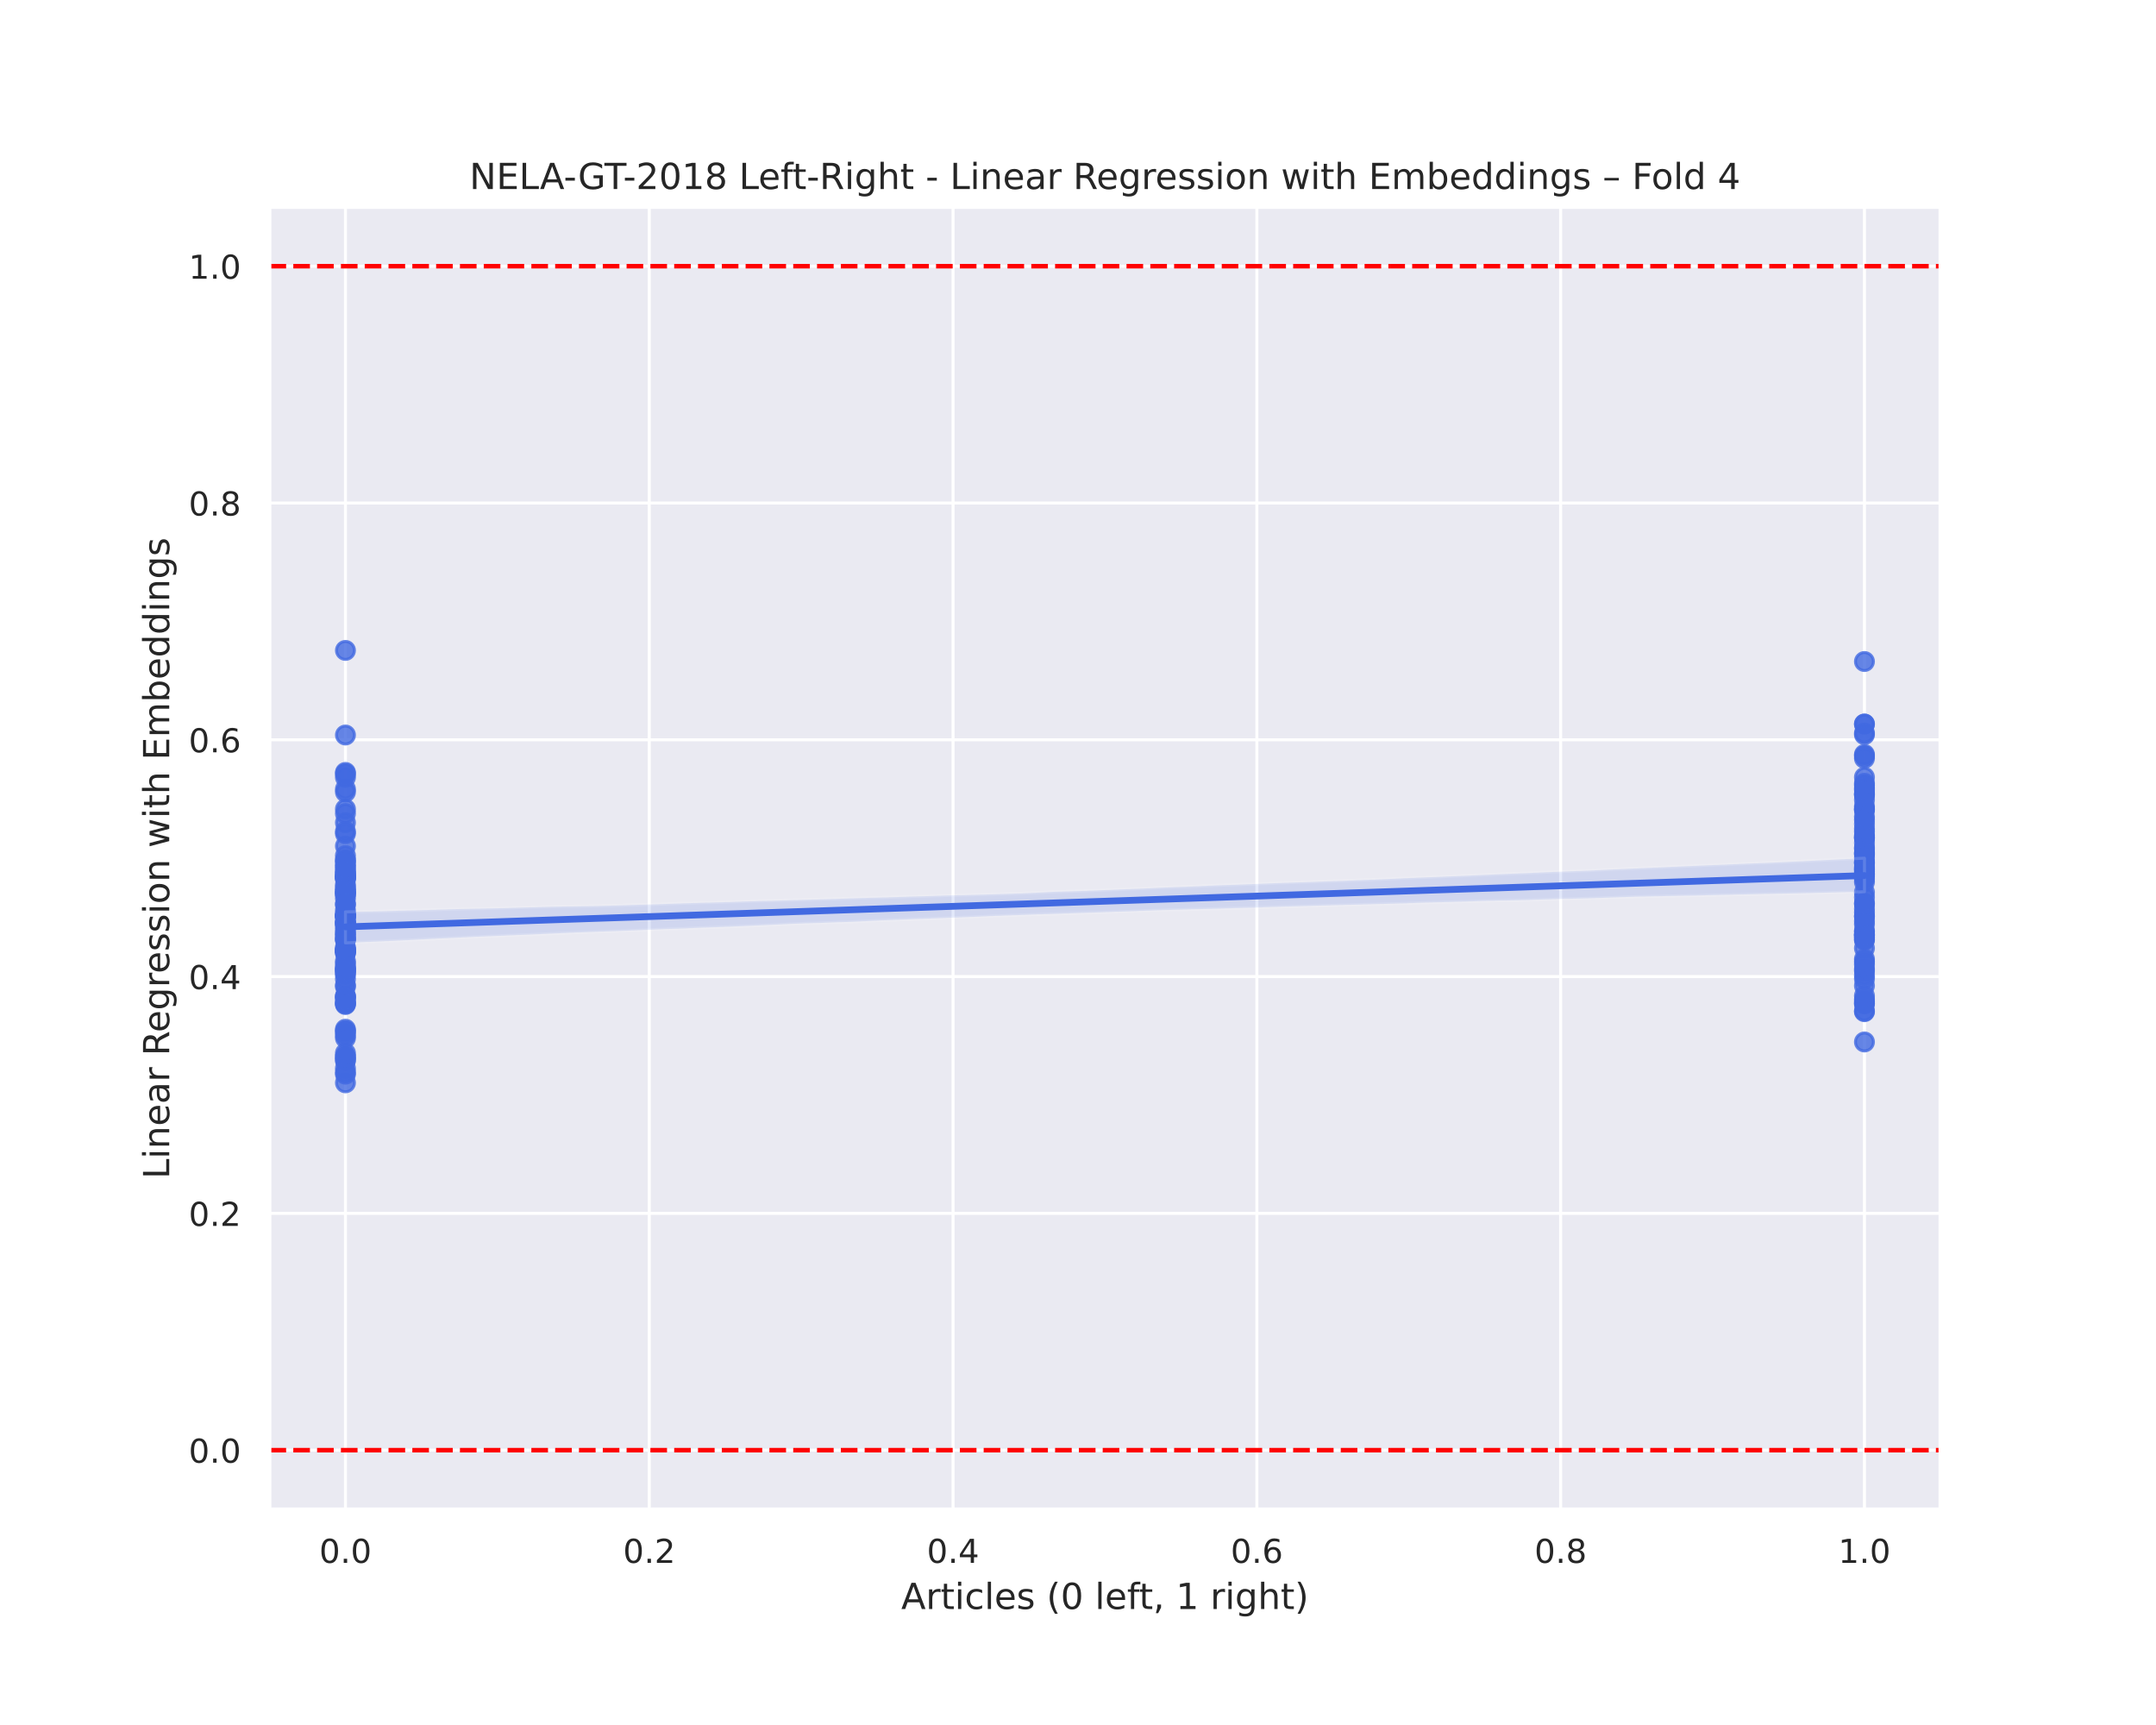 <?xml version="1.0" encoding="utf-8" standalone="no"?>
<!DOCTYPE svg PUBLIC "-//W3C//DTD SVG 1.1//EN"
  "http://www.w3.org/Graphics/SVG/1.1/DTD/svg11.dtd">
<!-- Created with matplotlib (https://matplotlib.org/) -->
<svg height="576pt" version="1.1" viewBox="0 0 720 576" width="720pt" xmlns="http://www.w3.org/2000/svg" xmlns:xlink="http://www.w3.org/1999/xlink">
 <defs>
  <style type="text/css">
*{stroke-linecap:butt;stroke-linejoin:round;}
  </style>
 </defs>
 <g id="figure_1">
  <g id="patch_1">
   <path d="M 0 576 
L 720 576 
L 720 0 
L 0 0 
z
" style="fill:#ffffff;"/>
  </g>
  <g id="axes_1">
   <g id="patch_2">
    <path d="M 90 504 
L 648 504 
L 648 69.12 
L 90 69.12 
z
" style="fill:#eaeaf2;"/>
   </g>
   <g id="matplotlib.axis_1">
    <g id="xtick_1">
     <g id="line2d_1">
      <path clip-path="url(#pcd3a61ef23)" d="M 115.364 504 
L 115.364 69.12 
" style="fill:none;stroke:#ffffff;stroke-linecap:round;"/>
     </g>
     <g id="text_1">
      <!-- 0.0 -->
      <defs>
       <path d="M 31.781 66.406 
Q 24.172 66.406 20.328 58.906 
Q 16.5 51.422 16.5 36.375 
Q 16.5 21.391 20.328 13.891 
Q 24.172 6.391 31.781 6.391 
Q 39.453 6.391 43.281 13.891 
Q 47.125 21.391 47.125 36.375 
Q 47.125 51.422 43.281 58.906 
Q 39.453 66.406 31.781 66.406 
z
M 31.781 74.219 
Q 44.047 74.219 50.516 64.516 
Q 56.984 54.828 56.984 36.375 
Q 56.984 17.969 50.516 8.266 
Q 44.047 -1.422 31.781 -1.422 
Q 19.531 -1.422 13.062 8.266 
Q 6.594 17.969 6.594 36.375 
Q 6.594 54.828 13.062 64.516 
Q 19.531 74.219 31.781 74.219 
z
" id="DejaVuSans-48"/>
       <path d="M 10.688 12.406 
L 21 12.406 
L 21 0 
L 10.688 0 
z
" id="DejaVuSans-46"/>
      </defs>
      <g style="fill:#262626;" transform="translate(106.617 521.858)scale(0.11 -0.11)">
       <use xlink:href="#DejaVuSans-48"/>
       <use x="63.623" xlink:href="#DejaVuSans-46"/>
       <use x="95.41" xlink:href="#DejaVuSans-48"/>
      </g>
     </g>
    </g>
    <g id="xtick_2">
     <g id="line2d_2">
      <path clip-path="url(#pcd3a61ef23)" d="M 216.818 504 
L 216.818 69.12 
" style="fill:none;stroke:#ffffff;stroke-linecap:round;"/>
     </g>
     <g id="text_2">
      <!-- 0.2 -->
      <defs>
       <path d="M 19.188 8.297 
L 53.609 8.297 
L 53.609 0 
L 7.328 0 
L 7.328 8.297 
Q 12.938 14.109 22.625 23.891 
Q 32.328 33.688 34.812 36.531 
Q 39.547 41.844 41.422 45.531 
Q 43.312 49.219 43.312 52.781 
Q 43.312 58.594 39.234 62.25 
Q 35.156 65.922 28.609 65.922 
Q 23.969 65.922 18.812 64.312 
Q 13.672 62.703 7.812 59.422 
L 7.812 69.391 
Q 13.766 71.781 18.938 73 
Q 24.125 74.219 28.422 74.219 
Q 39.75 74.219 46.484 68.547 
Q 53.219 62.891 53.219 53.422 
Q 53.219 48.922 51.531 44.891 
Q 49.859 40.875 45.406 35.406 
Q 44.188 33.984 37.641 27.219 
Q 31.109 20.453 19.188 8.297 
z
" id="DejaVuSans-50"/>
      </defs>
      <g style="fill:#262626;" transform="translate(208.071 521.858)scale(0.11 -0.11)">
       <use xlink:href="#DejaVuSans-48"/>
       <use x="63.623" xlink:href="#DejaVuSans-46"/>
       <use x="95.41" xlink:href="#DejaVuSans-50"/>
      </g>
     </g>
    </g>
    <g id="xtick_3">
     <g id="line2d_3">
      <path clip-path="url(#pcd3a61ef23)" d="M 318.273 504 
L 318.273 69.12 
" style="fill:none;stroke:#ffffff;stroke-linecap:round;"/>
     </g>
     <g id="text_3">
      <!-- 0.4 -->
      <defs>
       <path d="M 37.797 64.312 
L 12.891 25.391 
L 37.797 25.391 
z
M 35.203 72.906 
L 47.609 72.906 
L 47.609 25.391 
L 58.016 25.391 
L 58.016 17.188 
L 47.609 17.188 
L 47.609 0 
L 37.797 0 
L 37.797 17.188 
L 4.891 17.188 
L 4.891 26.703 
z
" id="DejaVuSans-52"/>
      </defs>
      <g style="fill:#262626;" transform="translate(309.526 521.858)scale(0.11 -0.11)">
       <use xlink:href="#DejaVuSans-48"/>
       <use x="63.623" xlink:href="#DejaVuSans-46"/>
       <use x="95.41" xlink:href="#DejaVuSans-52"/>
      </g>
     </g>
    </g>
    <g id="xtick_4">
     <g id="line2d_4">
      <path clip-path="url(#pcd3a61ef23)" d="M 419.727 504 
L 419.727 69.12 
" style="fill:none;stroke:#ffffff;stroke-linecap:round;"/>
     </g>
     <g id="text_4">
      <!-- 0.6 -->
      <defs>
       <path d="M 33.016 40.375 
Q 26.375 40.375 22.484 35.828 
Q 18.609 31.297 18.609 23.391 
Q 18.609 15.531 22.484 10.953 
Q 26.375 6.391 33.016 6.391 
Q 39.656 6.391 43.531 10.953 
Q 47.406 15.531 47.406 23.391 
Q 47.406 31.297 43.531 35.828 
Q 39.656 40.375 33.016 40.375 
z
M 52.594 71.297 
L 52.594 62.312 
Q 48.875 64.062 45.094 64.984 
Q 41.312 65.922 37.594 65.922 
Q 27.828 65.922 22.672 59.328 
Q 17.531 52.734 16.797 39.406 
Q 19.672 43.656 24.016 45.922 
Q 28.375 48.188 33.594 48.188 
Q 44.578 48.188 50.953 41.516 
Q 57.328 34.859 57.328 23.391 
Q 57.328 12.156 50.688 5.359 
Q 44.047 -1.422 33.016 -1.422 
Q 20.359 -1.422 13.672 8.266 
Q 6.984 17.969 6.984 36.375 
Q 6.984 53.656 15.188 63.938 
Q 23.391 74.219 37.203 74.219 
Q 40.922 74.219 44.703 73.484 
Q 48.484 72.75 52.594 71.297 
z
" id="DejaVuSans-54"/>
      </defs>
      <g style="fill:#262626;" transform="translate(410.981 521.858)scale(0.11 -0.11)">
       <use xlink:href="#DejaVuSans-48"/>
       <use x="63.623" xlink:href="#DejaVuSans-46"/>
       <use x="95.41" xlink:href="#DejaVuSans-54"/>
      </g>
     </g>
    </g>
    <g id="xtick_5">
     <g id="line2d_5">
      <path clip-path="url(#pcd3a61ef23)" d="M 521.182 504 
L 521.182 69.12 
" style="fill:none;stroke:#ffffff;stroke-linecap:round;"/>
     </g>
     <g id="text_5">
      <!-- 0.8 -->
      <defs>
       <path d="M 31.781 34.625 
Q 24.75 34.625 20.719 30.859 
Q 16.703 27.094 16.703 20.516 
Q 16.703 13.922 20.719 10.156 
Q 24.75 6.391 31.781 6.391 
Q 38.812 6.391 42.859 10.172 
Q 46.922 13.969 46.922 20.516 
Q 46.922 27.094 42.891 30.859 
Q 38.875 34.625 31.781 34.625 
z
M 21.922 38.812 
Q 15.578 40.375 12.031 44.719 
Q 8.5 49.078 8.5 55.328 
Q 8.5 64.062 14.719 69.141 
Q 20.953 74.219 31.781 74.219 
Q 42.672 74.219 48.875 69.141 
Q 55.078 64.062 55.078 55.328 
Q 55.078 49.078 51.531 44.719 
Q 48 40.375 41.703 38.812 
Q 48.828 37.156 52.797 32.312 
Q 56.781 27.484 56.781 20.516 
Q 56.781 9.906 50.312 4.234 
Q 43.844 -1.422 31.781 -1.422 
Q 19.734 -1.422 13.25 4.234 
Q 6.781 9.906 6.781 20.516 
Q 6.781 27.484 10.781 32.312 
Q 14.797 37.156 21.922 38.812 
z
M 18.312 54.391 
Q 18.312 48.734 21.844 45.562 
Q 25.391 42.391 31.781 42.391 
Q 38.141 42.391 41.719 45.562 
Q 45.312 48.734 45.312 54.391 
Q 45.312 60.062 41.719 63.234 
Q 38.141 66.406 31.781 66.406 
Q 25.391 66.406 21.844 63.234 
Q 18.312 60.062 18.312 54.391 
z
" id="DejaVuSans-56"/>
      </defs>
      <g style="fill:#262626;" transform="translate(512.435 521.858)scale(0.11 -0.11)">
       <use xlink:href="#DejaVuSans-48"/>
       <use x="63.623" xlink:href="#DejaVuSans-46"/>
       <use x="95.41" xlink:href="#DejaVuSans-56"/>
      </g>
     </g>
    </g>
    <g id="xtick_6">
     <g id="line2d_6">
      <path clip-path="url(#pcd3a61ef23)" d="M 622.636 504 
L 622.636 69.12 
" style="fill:none;stroke:#ffffff;stroke-linecap:round;"/>
     </g>
     <g id="text_6">
      <!-- 1.0 -->
      <defs>
       <path d="M 12.406 8.297 
L 28.516 8.297 
L 28.516 63.922 
L 10.984 60.406 
L 10.984 69.391 
L 28.422 72.906 
L 38.281 72.906 
L 38.281 8.297 
L 54.391 8.297 
L 54.391 0 
L 12.406 0 
z
" id="DejaVuSans-49"/>
      </defs>
      <g style="fill:#262626;" transform="translate(613.89 521.858)scale(0.11 -0.11)">
       <use xlink:href="#DejaVuSans-49"/>
       <use x="63.623" xlink:href="#DejaVuSans-46"/>
       <use x="95.41" xlink:href="#DejaVuSans-48"/>
      </g>
     </g>
    </g>
    <g id="text_7">
     <!-- Articles (0 left, 1 right) -->
     <defs>
      <path d="M 34.188 63.188 
L 20.797 26.906 
L 47.609 26.906 
z
M 28.609 72.906 
L 39.797 72.906 
L 67.578 0 
L 57.328 0 
L 50.688 18.703 
L 17.828 18.703 
L 11.188 0 
L 0.781 0 
z
" id="DejaVuSans-65"/>
      <path d="M 41.109 46.297 
Q 39.594 47.172 37.812 47.578 
Q 36.031 48 33.891 48 
Q 26.266 48 22.188 43.047 
Q 18.109 38.094 18.109 28.812 
L 18.109 0 
L 9.078 0 
L 9.078 54.688 
L 18.109 54.688 
L 18.109 46.188 
Q 20.953 51.172 25.484 53.578 
Q 30.031 56 36.531 56 
Q 37.453 56 38.578 55.875 
Q 39.703 55.766 41.062 55.516 
z
" id="DejaVuSans-114"/>
      <path d="M 18.312 70.219 
L 18.312 54.688 
L 36.812 54.688 
L 36.812 47.703 
L 18.312 47.703 
L 18.312 18.016 
Q 18.312 11.328 20.141 9.422 
Q 21.969 7.516 27.594 7.516 
L 36.812 7.516 
L 36.812 0 
L 27.594 0 
Q 17.188 0 13.234 3.875 
Q 9.281 7.766 9.281 18.016 
L 9.281 47.703 
L 2.688 47.703 
L 2.688 54.688 
L 9.281 54.688 
L 9.281 70.219 
z
" id="DejaVuSans-116"/>
      <path d="M 9.422 54.688 
L 18.406 54.688 
L 18.406 0 
L 9.422 0 
z
M 9.422 75.984 
L 18.406 75.984 
L 18.406 64.594 
L 9.422 64.594 
z
" id="DejaVuSans-105"/>
      <path d="M 48.781 52.594 
L 48.781 44.188 
Q 44.969 46.297 41.141 47.344 
Q 37.312 48.391 33.406 48.391 
Q 24.656 48.391 19.812 42.844 
Q 14.984 37.312 14.984 27.297 
Q 14.984 17.281 19.812 11.734 
Q 24.656 6.203 33.406 6.203 
Q 37.312 6.203 41.141 7.25 
Q 44.969 8.297 48.781 10.406 
L 48.781 2.094 
Q 45.016 0.344 40.984 -0.531 
Q 36.969 -1.422 32.422 -1.422 
Q 20.062 -1.422 12.781 6.344 
Q 5.516 14.109 5.516 27.297 
Q 5.516 40.672 12.859 48.328 
Q 20.219 56 33.016 56 
Q 37.156 56 41.109 55.141 
Q 45.062 54.297 48.781 52.594 
z
" id="DejaVuSans-99"/>
      <path d="M 9.422 75.984 
L 18.406 75.984 
L 18.406 0 
L 9.422 0 
z
" id="DejaVuSans-108"/>
      <path d="M 56.203 29.594 
L 56.203 25.203 
L 14.891 25.203 
Q 15.484 15.922 20.484 11.062 
Q 25.484 6.203 34.422 6.203 
Q 39.594 6.203 44.453 7.469 
Q 49.312 8.734 54.109 11.281 
L 54.109 2.781 
Q 49.266 0.734 44.188 -0.344 
Q 39.109 -1.422 33.891 -1.422 
Q 20.797 -1.422 13.156 6.188 
Q 5.516 13.812 5.516 26.812 
Q 5.516 40.234 12.766 48.109 
Q 20.016 56 32.328 56 
Q 43.359 56 49.781 48.891 
Q 56.203 41.797 56.203 29.594 
z
M 47.219 32.234 
Q 47.125 39.594 43.094 43.984 
Q 39.062 48.391 32.422 48.391 
Q 24.906 48.391 20.391 44.141 
Q 15.875 39.891 15.188 32.172 
z
" id="DejaVuSans-101"/>
      <path d="M 44.281 53.078 
L 44.281 44.578 
Q 40.484 46.531 36.375 47.5 
Q 32.281 48.484 27.875 48.484 
Q 21.188 48.484 17.844 46.438 
Q 14.5 44.391 14.5 40.281 
Q 14.5 37.156 16.891 35.375 
Q 19.281 33.594 26.516 31.984 
L 29.594 31.297 
Q 39.156 29.25 43.188 25.516 
Q 47.219 21.781 47.219 15.094 
Q 47.219 7.469 41.188 3.016 
Q 35.156 -1.422 24.609 -1.422 
Q 20.219 -1.422 15.453 -0.562 
Q 10.688 0.297 5.422 2 
L 5.422 11.281 
Q 10.406 8.688 15.234 7.391 
Q 20.062 6.109 24.812 6.109 
Q 31.156 6.109 34.562 8.281 
Q 37.984 10.453 37.984 14.406 
Q 37.984 18.062 35.516 20.016 
Q 33.062 21.969 24.703 23.781 
L 21.578 24.516 
Q 13.234 26.266 9.516 29.906 
Q 5.812 33.547 5.812 39.891 
Q 5.812 47.609 11.281 51.797 
Q 16.75 56 26.812 56 
Q 31.781 56 36.172 55.266 
Q 40.578 54.547 44.281 53.078 
z
" id="DejaVuSans-115"/>
      <path id="DejaVuSans-32"/>
      <path d="M 31 75.875 
Q 24.469 64.656 21.281 53.656 
Q 18.109 42.672 18.109 31.391 
Q 18.109 20.125 21.312 9.062 
Q 24.516 -2 31 -13.188 
L 23.188 -13.188 
Q 15.875 -1.703 12.234 9.375 
Q 8.594 20.453 8.594 31.391 
Q 8.594 42.281 12.203 53.312 
Q 15.828 64.359 23.188 75.875 
z
" id="DejaVuSans-40"/>
      <path d="M 37.109 75.984 
L 37.109 68.5 
L 28.516 68.5 
Q 23.688 68.5 21.797 66.547 
Q 19.922 64.594 19.922 59.516 
L 19.922 54.688 
L 34.719 54.688 
L 34.719 47.703 
L 19.922 47.703 
L 19.922 0 
L 10.891 0 
L 10.891 47.703 
L 2.297 47.703 
L 2.297 54.688 
L 10.891 54.688 
L 10.891 58.5 
Q 10.891 67.625 15.141 71.797 
Q 19.391 75.984 28.609 75.984 
z
" id="DejaVuSans-102"/>
      <path d="M 11.719 12.406 
L 22.016 12.406 
L 22.016 4 
L 14.016 -11.625 
L 7.719 -11.625 
L 11.719 4 
z
" id="DejaVuSans-44"/>
      <path d="M 45.406 27.984 
Q 45.406 37.75 41.375 43.109 
Q 37.359 48.484 30.078 48.484 
Q 22.859 48.484 18.828 43.109 
Q 14.797 37.75 14.797 27.984 
Q 14.797 18.266 18.828 12.891 
Q 22.859 7.516 30.078 7.516 
Q 37.359 7.516 41.375 12.891 
Q 45.406 18.266 45.406 27.984 
z
M 54.391 6.781 
Q 54.391 -7.172 48.188 -13.984 
Q 42 -20.797 29.203 -20.797 
Q 24.469 -20.797 20.266 -20.094 
Q 16.062 -19.391 12.109 -17.922 
L 12.109 -9.188 
Q 16.062 -11.328 19.922 -12.344 
Q 23.781 -13.375 27.781 -13.375 
Q 36.625 -13.375 41.016 -8.766 
Q 45.406 -4.156 45.406 5.172 
L 45.406 9.625 
Q 42.625 4.781 38.281 2.391 
Q 33.938 0 27.875 0 
Q 17.828 0 11.672 7.656 
Q 5.516 15.328 5.516 27.984 
Q 5.516 40.672 11.672 48.328 
Q 17.828 56 27.875 56 
Q 33.938 56 38.281 53.609 
Q 42.625 51.219 45.406 46.391 
L 45.406 54.688 
L 54.391 54.688 
z
" id="DejaVuSans-103"/>
      <path d="M 54.891 33.016 
L 54.891 0 
L 45.906 0 
L 45.906 32.719 
Q 45.906 40.484 42.875 44.328 
Q 39.844 48.188 33.797 48.188 
Q 26.516 48.188 22.312 43.547 
Q 18.109 38.922 18.109 30.906 
L 18.109 0 
L 9.078 0 
L 9.078 75.984 
L 18.109 75.984 
L 18.109 46.188 
Q 21.344 51.125 25.703 53.562 
Q 30.078 56 35.797 56 
Q 45.219 56 50.047 50.172 
Q 54.891 44.344 54.891 33.016 
z
" id="DejaVuSans-104"/>
      <path d="M 8.016 75.875 
L 15.828 75.875 
Q 23.141 64.359 26.781 53.312 
Q 30.422 42.281 30.422 31.391 
Q 30.422 20.453 26.781 9.375 
Q 23.141 -1.703 15.828 -13.188 
L 8.016 -13.188 
Q 14.5 -2 17.703 9.062 
Q 20.906 20.125 20.906 31.391 
Q 20.906 42.672 17.703 53.656 
Q 14.5 64.656 8.016 75.875 
z
" id="DejaVuSans-41"/>
     </defs>
     <g style="fill:#262626;" transform="translate(300.96 537.264)scale(0.12 -0.12)">
      <use xlink:href="#DejaVuSans-65"/>
      <use x="68.408" xlink:href="#DejaVuSans-114"/>
      <use x="109.521" xlink:href="#DejaVuSans-116"/>
      <use x="148.73" xlink:href="#DejaVuSans-105"/>
      <use x="176.514" xlink:href="#DejaVuSans-99"/>
      <use x="231.494" xlink:href="#DejaVuSans-108"/>
      <use x="259.277" xlink:href="#DejaVuSans-101"/>
      <use x="320.801" xlink:href="#DejaVuSans-115"/>
      <use x="372.9" xlink:href="#DejaVuSans-32"/>
      <use x="404.688" xlink:href="#DejaVuSans-40"/>
      <use x="443.701" xlink:href="#DejaVuSans-48"/>
      <use x="507.324" xlink:href="#DejaVuSans-32"/>
      <use x="539.111" xlink:href="#DejaVuSans-108"/>
      <use x="566.895" xlink:href="#DejaVuSans-101"/>
      <use x="628.418" xlink:href="#DejaVuSans-102"/>
      <use x="661.873" xlink:href="#DejaVuSans-116"/>
      <use x="701.082" xlink:href="#DejaVuSans-44"/>
      <use x="732.869" xlink:href="#DejaVuSans-32"/>
      <use x="764.656" xlink:href="#DejaVuSans-49"/>
      <use x="828.279" xlink:href="#DejaVuSans-32"/>
      <use x="860.066" xlink:href="#DejaVuSans-114"/>
      <use x="901.18" xlink:href="#DejaVuSans-105"/>
      <use x="928.963" xlink:href="#DejaVuSans-103"/>
      <use x="992.439" xlink:href="#DejaVuSans-104"/>
      <use x="1055.818" xlink:href="#DejaVuSans-116"/>
      <use x="1095.027" xlink:href="#DejaVuSans-41"/>
     </g>
    </g>
   </g>
   <g id="matplotlib.axis_2">
    <g id="ytick_1">
     <g id="line2d_7">
      <path clip-path="url(#pcd3a61ef23)" d="M 90 484.233 
L 648 484.233 
" style="fill:none;stroke:#ffffff;stroke-linecap:round;"/>
     </g>
     <g id="text_8">
      <!-- 0.0 -->
      <g style="fill:#262626;" transform="translate(63.007 488.412)scale(0.11 -0.11)">
       <use xlink:href="#DejaVuSans-48"/>
       <use x="63.623" xlink:href="#DejaVuSans-46"/>
       <use x="95.41" xlink:href="#DejaVuSans-48"/>
      </g>
     </g>
    </g>
    <g id="ytick_2">
     <g id="line2d_8">
      <path clip-path="url(#pcd3a61ef23)" d="M 90 405.164 
L 648 405.164 
" style="fill:none;stroke:#ffffff;stroke-linecap:round;"/>
     </g>
     <g id="text_9">
      <!-- 0.2 -->
      <g style="fill:#262626;" transform="translate(63.007 409.343)scale(0.11 -0.11)">
       <use xlink:href="#DejaVuSans-48"/>
       <use x="63.623" xlink:href="#DejaVuSans-46"/>
       <use x="95.41" xlink:href="#DejaVuSans-50"/>
      </g>
     </g>
    </g>
    <g id="ytick_3">
     <g id="line2d_9">
      <path clip-path="url(#pcd3a61ef23)" d="M 90 326.095 
L 648 326.095 
" style="fill:none;stroke:#ffffff;stroke-linecap:round;"/>
     </g>
     <g id="text_10">
      <!-- 0.4 -->
      <g style="fill:#262626;" transform="translate(63.007 330.274)scale(0.11 -0.11)">
       <use xlink:href="#DejaVuSans-48"/>
       <use x="63.623" xlink:href="#DejaVuSans-46"/>
       <use x="95.41" xlink:href="#DejaVuSans-52"/>
      </g>
     </g>
    </g>
    <g id="ytick_4">
     <g id="line2d_10">
      <path clip-path="url(#pcd3a61ef23)" d="M 90 247.025 
L 648 247.025 
" style="fill:none;stroke:#ffffff;stroke-linecap:round;"/>
     </g>
     <g id="text_11">
      <!-- 0.6 -->
      <g style="fill:#262626;" transform="translate(63.007 251.205)scale(0.11 -0.11)">
       <use xlink:href="#DejaVuSans-48"/>
       <use x="63.623" xlink:href="#DejaVuSans-46"/>
       <use x="95.41" xlink:href="#DejaVuSans-54"/>
      </g>
     </g>
    </g>
    <g id="ytick_5">
     <g id="line2d_11">
      <path clip-path="url(#pcd3a61ef23)" d="M 90 167.956 
L 648 167.956 
" style="fill:none;stroke:#ffffff;stroke-linecap:round;"/>
     </g>
     <g id="text_12">
      <!-- 0.8 -->
      <g style="fill:#262626;" transform="translate(63.007 172.136)scale(0.11 -0.11)">
       <use xlink:href="#DejaVuSans-48"/>
       <use x="63.623" xlink:href="#DejaVuSans-46"/>
       <use x="95.41" xlink:href="#DejaVuSans-56"/>
      </g>
     </g>
    </g>
    <g id="ytick_6">
     <g id="line2d_12">
      <path clip-path="url(#pcd3a61ef23)" d="M 90 88.887 
L 648 88.887 
" style="fill:none;stroke:#ffffff;stroke-linecap:round;"/>
     </g>
     <g id="text_13">
      <!-- 1.0 -->
      <g style="fill:#262626;" transform="translate(63.007 93.066)scale(0.11 -0.11)">
       <use xlink:href="#DejaVuSans-49"/>
       <use x="63.623" xlink:href="#DejaVuSans-46"/>
       <use x="95.41" xlink:href="#DejaVuSans-48"/>
      </g>
     </g>
    </g>
    <g id="text_14">
     <!-- Linear Regression with Embeddings -->
     <defs>
      <path d="M 9.812 72.906 
L 19.672 72.906 
L 19.672 8.297 
L 55.172 8.297 
L 55.172 0 
L 9.812 0 
z
" id="DejaVuSans-76"/>
      <path d="M 54.891 33.016 
L 54.891 0 
L 45.906 0 
L 45.906 32.719 
Q 45.906 40.484 42.875 44.328 
Q 39.844 48.188 33.797 48.188 
Q 26.516 48.188 22.312 43.547 
Q 18.109 38.922 18.109 30.906 
L 18.109 0 
L 9.078 0 
L 9.078 54.688 
L 18.109 54.688 
L 18.109 46.188 
Q 21.344 51.125 25.703 53.562 
Q 30.078 56 35.797 56 
Q 45.219 56 50.047 50.172 
Q 54.891 44.344 54.891 33.016 
z
" id="DejaVuSans-110"/>
      <path d="M 34.281 27.484 
Q 23.391 27.484 19.188 25 
Q 14.984 22.516 14.984 16.5 
Q 14.984 11.719 18.141 8.906 
Q 21.297 6.109 26.703 6.109 
Q 34.188 6.109 38.703 11.406 
Q 43.219 16.703 43.219 25.484 
L 43.219 27.484 
z
M 52.203 31.203 
L 52.203 0 
L 43.219 0 
L 43.219 8.297 
Q 40.141 3.328 35.547 0.953 
Q 30.953 -1.422 24.312 -1.422 
Q 15.922 -1.422 10.953 3.297 
Q 6 8.016 6 15.922 
Q 6 25.141 12.172 29.828 
Q 18.359 34.516 30.609 34.516 
L 43.219 34.516 
L 43.219 35.406 
Q 43.219 41.609 39.141 45 
Q 35.062 48.391 27.688 48.391 
Q 23 48.391 18.547 47.266 
Q 14.109 46.141 10.016 43.891 
L 10.016 52.203 
Q 14.938 54.109 19.578 55.047 
Q 24.219 56 28.609 56 
Q 40.484 56 46.344 49.844 
Q 52.203 43.703 52.203 31.203 
z
" id="DejaVuSans-97"/>
      <path d="M 44.391 34.188 
Q 47.562 33.109 50.562 29.594 
Q 53.562 26.078 56.594 19.922 
L 66.609 0 
L 56 0 
L 46.688 18.703 
Q 43.062 26.031 39.672 28.422 
Q 36.281 30.812 30.422 30.812 
L 19.672 30.812 
L 19.672 0 
L 9.812 0 
L 9.812 72.906 
L 32.078 72.906 
Q 44.578 72.906 50.734 67.672 
Q 56.891 62.453 56.891 51.906 
Q 56.891 45.016 53.688 40.469 
Q 50.484 35.938 44.391 34.188 
z
M 19.672 64.797 
L 19.672 38.922 
L 32.078 38.922 
Q 39.203 38.922 42.844 42.219 
Q 46.484 45.516 46.484 51.906 
Q 46.484 58.297 42.844 61.547 
Q 39.203 64.797 32.078 64.797 
z
" id="DejaVuSans-82"/>
      <path d="M 30.609 48.391 
Q 23.391 48.391 19.188 42.75 
Q 14.984 37.109 14.984 27.297 
Q 14.984 17.484 19.156 11.844 
Q 23.344 6.203 30.609 6.203 
Q 37.797 6.203 41.984 11.859 
Q 46.188 17.531 46.188 27.297 
Q 46.188 37.016 41.984 42.703 
Q 37.797 48.391 30.609 48.391 
z
M 30.609 56 
Q 42.328 56 49.016 48.375 
Q 55.719 40.766 55.719 27.297 
Q 55.719 13.875 49.016 6.219 
Q 42.328 -1.422 30.609 -1.422 
Q 18.844 -1.422 12.172 6.219 
Q 5.516 13.875 5.516 27.297 
Q 5.516 40.766 12.172 48.375 
Q 18.844 56 30.609 56 
z
" id="DejaVuSans-111"/>
      <path d="M 4.203 54.688 
L 13.188 54.688 
L 24.422 12.016 
L 35.594 54.688 
L 46.188 54.688 
L 57.422 12.016 
L 68.609 54.688 
L 77.594 54.688 
L 63.281 0 
L 52.688 0 
L 40.922 44.828 
L 29.109 0 
L 18.5 0 
z
" id="DejaVuSans-119"/>
      <path d="M 9.812 72.906 
L 55.906 72.906 
L 55.906 64.594 
L 19.672 64.594 
L 19.672 43.016 
L 54.391 43.016 
L 54.391 34.719 
L 19.672 34.719 
L 19.672 8.297 
L 56.781 8.297 
L 56.781 0 
L 9.812 0 
z
" id="DejaVuSans-69"/>
      <path d="M 52 44.188 
Q 55.375 50.25 60.062 53.125 
Q 64.75 56 71.094 56 
Q 79.641 56 84.281 50.016 
Q 88.922 44.047 88.922 33.016 
L 88.922 0 
L 79.891 0 
L 79.891 32.719 
Q 79.891 40.578 77.094 44.375 
Q 74.312 48.188 68.609 48.188 
Q 61.625 48.188 57.562 43.547 
Q 53.516 38.922 53.516 30.906 
L 53.516 0 
L 44.484 0 
L 44.484 32.719 
Q 44.484 40.625 41.703 44.406 
Q 38.922 48.188 33.109 48.188 
Q 26.219 48.188 22.156 43.531 
Q 18.109 38.875 18.109 30.906 
L 18.109 0 
L 9.078 0 
L 9.078 54.688 
L 18.109 54.688 
L 18.109 46.188 
Q 21.188 51.219 25.484 53.609 
Q 29.781 56 35.688 56 
Q 41.656 56 45.828 52.969 
Q 50 49.953 52 44.188 
z
" id="DejaVuSans-109"/>
      <path d="M 48.688 27.297 
Q 48.688 37.203 44.609 42.844 
Q 40.531 48.484 33.406 48.484 
Q 26.266 48.484 22.188 42.844 
Q 18.109 37.203 18.109 27.297 
Q 18.109 17.391 22.188 11.75 
Q 26.266 6.109 33.406 6.109 
Q 40.531 6.109 44.609 11.75 
Q 48.688 17.391 48.688 27.297 
z
M 18.109 46.391 
Q 20.953 51.266 25.266 53.625 
Q 29.594 56 35.594 56 
Q 45.562 56 51.781 48.094 
Q 58.016 40.188 58.016 27.297 
Q 58.016 14.406 51.781 6.484 
Q 45.562 -1.422 35.594 -1.422 
Q 29.594 -1.422 25.266 0.953 
Q 20.953 3.328 18.109 8.203 
L 18.109 0 
L 9.078 0 
L 9.078 75.984 
L 18.109 75.984 
z
" id="DejaVuSans-98"/>
      <path d="M 45.406 46.391 
L 45.406 75.984 
L 54.391 75.984 
L 54.391 0 
L 45.406 0 
L 45.406 8.203 
Q 42.578 3.328 38.25 0.953 
Q 33.938 -1.422 27.875 -1.422 
Q 17.969 -1.422 11.734 6.484 
Q 5.516 14.406 5.516 27.297 
Q 5.516 40.188 11.734 48.094 
Q 17.969 56 27.875 56 
Q 33.938 56 38.25 53.625 
Q 42.578 51.266 45.406 46.391 
z
M 14.797 27.297 
Q 14.797 17.391 18.875 11.75 
Q 22.953 6.109 30.078 6.109 
Q 37.203 6.109 41.297 11.75 
Q 45.406 17.391 45.406 27.297 
Q 45.406 37.203 41.297 42.844 
Q 37.203 48.484 30.078 48.484 
Q 22.953 48.484 18.875 42.844 
Q 14.797 37.203 14.797 27.297 
z
" id="DejaVuSans-100"/>
     </defs>
     <g style="fill:#262626;" transform="translate(56.511 393.631)rotate(-90)scale(0.12 -0.12)">
      <use xlink:href="#DejaVuSans-76"/>
      <use x="55.713" xlink:href="#DejaVuSans-105"/>
      <use x="83.496" xlink:href="#DejaVuSans-110"/>
      <use x="146.875" xlink:href="#DejaVuSans-101"/>
      <use x="208.398" xlink:href="#DejaVuSans-97"/>
      <use x="269.678" xlink:href="#DejaVuSans-114"/>
      <use x="310.791" xlink:href="#DejaVuSans-32"/>
      <use x="342.578" xlink:href="#DejaVuSans-82"/>
      <use x="407.561" xlink:href="#DejaVuSans-101"/>
      <use x="469.084" xlink:href="#DejaVuSans-103"/>
      <use x="532.561" xlink:href="#DejaVuSans-114"/>
      <use x="571.424" xlink:href="#DejaVuSans-101"/>
      <use x="632.947" xlink:href="#DejaVuSans-115"/>
      <use x="685.047" xlink:href="#DejaVuSans-115"/>
      <use x="737.146" xlink:href="#DejaVuSans-105"/>
      <use x="764.93" xlink:href="#DejaVuSans-111"/>
      <use x="826.111" xlink:href="#DejaVuSans-110"/>
      <use x="889.49" xlink:href="#DejaVuSans-32"/>
      <use x="921.277" xlink:href="#DejaVuSans-119"/>
      <use x="1003.064" xlink:href="#DejaVuSans-105"/>
      <use x="1030.848" xlink:href="#DejaVuSans-116"/>
      <use x="1070.057" xlink:href="#DejaVuSans-104"/>
      <use x="1133.436" xlink:href="#DejaVuSans-32"/>
      <use x="1165.223" xlink:href="#DejaVuSans-69"/>
      <use x="1228.406" xlink:href="#DejaVuSans-109"/>
      <use x="1325.818" xlink:href="#DejaVuSans-98"/>
      <use x="1389.295" xlink:href="#DejaVuSans-101"/>
      <use x="1450.818" xlink:href="#DejaVuSans-100"/>
      <use x="1514.295" xlink:href="#DejaVuSans-100"/>
      <use x="1577.771" xlink:href="#DejaVuSans-105"/>
      <use x="1605.555" xlink:href="#DejaVuSans-110"/>
      <use x="1668.934" xlink:href="#DejaVuSans-103"/>
      <use x="1732.41" xlink:href="#DejaVuSans-115"/>
     </g>
    </g>
   </g>
   <g id="PathCollection_1">
    <defs>
     <path d="M 0 3 
C 0.796 3 1.559 2.684 2.121 2.121 
C 2.684 1.559 3 0.796 3 0 
C 3 -0.796 2.684 -1.559 2.121 -2.121 
C 1.559 -2.684 0.796 -3 0 -3 
C -0.796 -3 -1.559 -2.684 -2.121 -2.121 
C -2.684 -1.559 -3 -0.796 -3 0 
C -3 0.796 -2.684 1.559 -2.121 2.121 
C -1.559 2.684 -0.796 3 0 3 
z
" id="m39e92480f7" style="stroke:#4169e1;stroke-opacity:0.8;"/>
    </defs>
    <g clip-path="url(#pcd3a61ef23)">
     <use style="fill:#4169e1;fill-opacity:0.8;stroke:#4169e1;stroke-opacity:0.8;" x="115.364" xlink:href="#m39e92480f7" y="326.878"/>
     <use style="fill:#4169e1;fill-opacity:0.8;stroke:#4169e1;stroke-opacity:0.8;" x="115.364" xlink:href="#m39e92480f7" y="298.64"/>
     <use style="fill:#4169e1;fill-opacity:0.8;stroke:#4169e1;stroke-opacity:0.8;" x="115.364" xlink:href="#m39e92480f7" y="305.752"/>
     <use style="fill:#4169e1;fill-opacity:0.8;stroke:#4169e1;stroke-opacity:0.8;" x="115.364" xlink:href="#m39e92480f7" y="333.06"/>
     <use style="fill:#4169e1;fill-opacity:0.8;stroke:#4169e1;stroke-opacity:0.8;" x="115.364" xlink:href="#m39e92480f7" y="298.38"/>
     <use style="fill:#4169e1;fill-opacity:0.8;stroke:#4169e1;stroke-opacity:0.8;" x="622.636" xlink:href="#m39e92480f7" y="312.244"/>
     <use style="fill:#4169e1;fill-opacity:0.8;stroke:#4169e1;stroke-opacity:0.8;" x="115.364" xlink:href="#m39e92480f7" y="312.561"/>
     <use style="fill:#4169e1;fill-opacity:0.8;stroke:#4169e1;stroke-opacity:0.8;" x="115.364" xlink:href="#m39e92480f7" y="305.512"/>
     <use style="fill:#4169e1;fill-opacity:0.8;stroke:#4169e1;stroke-opacity:0.8;" x="115.364" xlink:href="#m39e92480f7" y="257.919"/>
     <use style="fill:#4169e1;fill-opacity:0.8;stroke:#4169e1;stroke-opacity:0.8;" x="115.364" xlink:href="#m39e92480f7" y="324.969"/>
     <use style="fill:#4169e1;fill-opacity:0.8;stroke:#4169e1;stroke-opacity:0.8;" x="115.364" xlink:href="#m39e92480f7" y="325.356"/>
     <use style="fill:#4169e1;fill-opacity:0.8;stroke:#4169e1;stroke-opacity:0.8;" x="622.636" xlink:href="#m39e92480f7" y="241.78"/>
     <use style="fill:#4169e1;fill-opacity:0.8;stroke:#4169e1;stroke-opacity:0.8;" x="115.364" xlink:href="#m39e92480f7" y="308.377"/>
     <use style="fill:#4169e1;fill-opacity:0.8;stroke:#4169e1;stroke-opacity:0.8;" x="115.364" xlink:href="#m39e92480f7" y="353.808"/>
     <use style="fill:#4169e1;fill-opacity:0.8;stroke:#4169e1;stroke-opacity:0.8;" x="622.636" xlink:href="#m39e92480f7" y="312.122"/>
     <use style="fill:#4169e1;fill-opacity:0.8;stroke:#4169e1;stroke-opacity:0.8;" x="115.364" xlink:href="#m39e92480f7" y="301.868"/>
     <use style="fill:#4169e1;fill-opacity:0.8;stroke:#4169e1;stroke-opacity:0.8;" x="115.364" xlink:href="#m39e92480f7" y="305.768"/>
     <use style="fill:#4169e1;fill-opacity:0.8;stroke:#4169e1;stroke-opacity:0.8;" x="115.364" xlink:href="#m39e92480f7" y="323.641"/>
     <use style="fill:#4169e1;fill-opacity:0.8;stroke:#4169e1;stroke-opacity:0.8;" x="115.364" xlink:href="#m39e92480f7" y="317.389"/>
     <use style="fill:#4169e1;fill-opacity:0.8;stroke:#4169e1;stroke-opacity:0.8;" x="622.636" xlink:href="#m39e92480f7" y="335.243"/>
     <use style="fill:#4169e1;fill-opacity:0.8;stroke:#4169e1;stroke-opacity:0.8;" x="115.364" xlink:href="#m39e92480f7" y="299.969"/>
     <use style="fill:#4169e1;fill-opacity:0.8;stroke:#4169e1;stroke-opacity:0.8;" x="622.636" xlink:href="#m39e92480f7" y="310.8"/>
     <use style="fill:#4169e1;fill-opacity:0.8;stroke:#4169e1;stroke-opacity:0.8;" x="622.636" xlink:href="#m39e92480f7" y="265.487"/>
     <use style="fill:#4169e1;fill-opacity:0.8;stroke:#4169e1;stroke-opacity:0.8;" x="622.636" xlink:href="#m39e92480f7" y="252.373"/>
     <use style="fill:#4169e1;fill-opacity:0.8;stroke:#4169e1;stroke-opacity:0.8;" x="115.364" xlink:href="#m39e92480f7" y="329.447"/>
     <use style="fill:#4169e1;fill-opacity:0.8;stroke:#4169e1;stroke-opacity:0.8;" x="115.364" xlink:href="#m39e92480f7" y="318.172"/>
     <use style="fill:#4169e1;fill-opacity:0.8;stroke:#4169e1;stroke-opacity:0.8;" x="115.364" xlink:href="#m39e92480f7" y="291.883"/>
     <use style="fill:#4169e1;fill-opacity:0.8;stroke:#4169e1;stroke-opacity:0.8;" x="622.636" xlink:href="#m39e92480f7" y="291.963"/>
     <use style="fill:#4169e1;fill-opacity:0.8;stroke:#4169e1;stroke-opacity:0.8;" x="115.364" xlink:href="#m39e92480f7" y="335.426"/>
     <use style="fill:#4169e1;fill-opacity:0.8;stroke:#4169e1;stroke-opacity:0.8;" x="622.636" xlink:href="#m39e92480f7" y="334.996"/>
     <use style="fill:#4169e1;fill-opacity:0.8;stroke:#4169e1;stroke-opacity:0.8;" x="115.364" xlink:href="#m39e92480f7" y="307.933"/>
     <use style="fill:#4169e1;fill-opacity:0.8;stroke:#4169e1;stroke-opacity:0.8;" x="622.636" xlink:href="#m39e92480f7" y="313.669"/>
     <use style="fill:#4169e1;fill-opacity:0.8;stroke:#4169e1;stroke-opacity:0.8;" x="622.636" xlink:href="#m39e92480f7" y="270.389"/>
     <use style="fill:#4169e1;fill-opacity:0.8;stroke:#4169e1;stroke-opacity:0.8;" x="115.364" xlink:href="#m39e92480f7" y="295.436"/>
     <use style="fill:#4169e1;fill-opacity:0.8;stroke:#4169e1;stroke-opacity:0.8;" x="115.364" xlink:href="#m39e92480f7" y="305.876"/>
     <use style="fill:#4169e1;fill-opacity:0.8;stroke:#4169e1;stroke-opacity:0.8;" x="115.364" xlink:href="#m39e92480f7" y="343.663"/>
     <use style="fill:#4169e1;fill-opacity:0.8;stroke:#4169e1;stroke-opacity:0.8;" x="115.364" xlink:href="#m39e92480f7" y="297.491"/>
     <use style="fill:#4169e1;fill-opacity:0.8;stroke:#4169e1;stroke-opacity:0.8;" x="622.636" xlink:href="#m39e92480f7" y="283.405"/>
     <use style="fill:#4169e1;fill-opacity:0.8;stroke:#4169e1;stroke-opacity:0.8;" x="115.364" xlink:href="#m39e92480f7" y="328.94"/>
     <use style="fill:#4169e1;fill-opacity:0.8;stroke:#4169e1;stroke-opacity:0.8;" x="622.636" xlink:href="#m39e92480f7" y="291.802"/>
     <use style="fill:#4169e1;fill-opacity:0.8;stroke:#4169e1;stroke-opacity:0.8;" x="622.636" xlink:href="#m39e92480f7" y="276.737"/>
     <use style="fill:#4169e1;fill-opacity:0.8;stroke:#4169e1;stroke-opacity:0.8;" x="115.364" xlink:href="#m39e92480f7" y="317.735"/>
     <use style="fill:#4169e1;fill-opacity:0.8;stroke:#4169e1;stroke-opacity:0.8;" x="622.636" xlink:href="#m39e92480f7" y="267.073"/>
     <use style="fill:#4169e1;fill-opacity:0.8;stroke:#4169e1;stroke-opacity:0.8;" x="115.364" xlink:href="#m39e92480f7" y="322.839"/>
     <use style="fill:#4169e1;fill-opacity:0.8;stroke:#4169e1;stroke-opacity:0.8;" x="622.636" xlink:href="#m39e92480f7" y="241.778"/>
     <use style="fill:#4169e1;fill-opacity:0.8;stroke:#4169e1;stroke-opacity:0.8;" x="115.364" xlink:href="#m39e92480f7" y="313.462"/>
     <use style="fill:#4169e1;fill-opacity:0.8;stroke:#4169e1;stroke-opacity:0.8;" x="115.364" xlink:href="#m39e92480f7" y="292.611"/>
     <use style="fill:#4169e1;fill-opacity:0.8;stroke:#4169e1;stroke-opacity:0.8;" x="622.636" xlink:href="#m39e92480f7" y="284.695"/>
     <use style="fill:#4169e1;fill-opacity:0.8;stroke:#4169e1;stroke-opacity:0.8;" x="115.364" xlink:href="#m39e92480f7" y="288.269"/>
     <use style="fill:#4169e1;fill-opacity:0.8;stroke:#4169e1;stroke-opacity:0.8;" x="622.636" xlink:href="#m39e92480f7" y="279.568"/>
     <use style="fill:#4169e1;fill-opacity:0.8;stroke:#4169e1;stroke-opacity:0.8;" x="115.364" xlink:href="#m39e92480f7" y="354.171"/>
     <use style="fill:#4169e1;fill-opacity:0.8;stroke:#4169e1;stroke-opacity:0.8;" x="115.364" xlink:href="#m39e92480f7" y="320.949"/>
     <use style="fill:#4169e1;fill-opacity:0.8;stroke:#4169e1;stroke-opacity:0.8;" x="115.364" xlink:href="#m39e92480f7" y="245.431"/>
     <use style="fill:#4169e1;fill-opacity:0.8;stroke:#4169e1;stroke-opacity:0.8;" x="622.636" xlink:href="#m39e92480f7" y="251.925"/>
     <use style="fill:#4169e1;fill-opacity:0.8;stroke:#4169e1;stroke-opacity:0.8;" x="622.636" xlink:href="#m39e92480f7" y="312.874"/>
     <use style="fill:#4169e1;fill-opacity:0.8;stroke:#4169e1;stroke-opacity:0.8;" x="115.364" xlink:href="#m39e92480f7" y="282.502"/>
     <use style="fill:#4169e1;fill-opacity:0.8;stroke:#4169e1;stroke-opacity:0.8;" x="115.364" xlink:href="#m39e92480f7" y="334.976"/>
     <use style="fill:#4169e1;fill-opacity:0.8;stroke:#4169e1;stroke-opacity:0.8;" x="115.364" xlink:href="#m39e92480f7" y="305.938"/>
     <use style="fill:#4169e1;fill-opacity:0.8;stroke:#4169e1;stroke-opacity:0.8;" x="622.636" xlink:href="#m39e92480f7" y="334.431"/>
     <use style="fill:#4169e1;fill-opacity:0.8;stroke:#4169e1;stroke-opacity:0.8;" x="115.364" xlink:href="#m39e92480f7" y="305.047"/>
     <use style="fill:#4169e1;fill-opacity:0.8;stroke:#4169e1;stroke-opacity:0.8;" x="115.364" xlink:href="#m39e92480f7" y="317.19"/>
     <use style="fill:#4169e1;fill-opacity:0.8;stroke:#4169e1;stroke-opacity:0.8;" x="622.636" xlink:href="#m39e92480f7" y="297.933"/>
     <use style="fill:#4169e1;fill-opacity:0.8;stroke:#4169e1;stroke-opacity:0.8;" x="115.364" xlink:href="#m39e92480f7" y="356.756"/>
     <use style="fill:#4169e1;fill-opacity:0.8;stroke:#4169e1;stroke-opacity:0.8;" x="622.636" xlink:href="#m39e92480f7" y="289.612"/>
     <use style="fill:#4169e1;fill-opacity:0.8;stroke:#4169e1;stroke-opacity:0.8;" x="622.636" xlink:href="#m39e92480f7" y="264.973"/>
     <use style="fill:#4169e1;fill-opacity:0.8;stroke:#4169e1;stroke-opacity:0.8;" x="622.636" xlink:href="#m39e92480f7" y="323.584"/>
     <use style="fill:#4169e1;fill-opacity:0.8;stroke:#4169e1;stroke-opacity:0.8;" x="115.364" xlink:href="#m39e92480f7" y="307.441"/>
     <use style="fill:#4169e1;fill-opacity:0.8;stroke:#4169e1;stroke-opacity:0.8;" x="115.364" xlink:href="#m39e92480f7" y="289.66"/>
     <use style="fill:#4169e1;fill-opacity:0.8;stroke:#4169e1;stroke-opacity:0.8;" x="622.636" xlink:href="#m39e92480f7" y="333.712"/>
     <use style="fill:#4169e1;fill-opacity:0.8;stroke:#4169e1;stroke-opacity:0.8;" x="115.364" xlink:href="#m39e92480f7" y="263.484"/>
     <use style="fill:#4169e1;fill-opacity:0.8;stroke:#4169e1;stroke-opacity:0.8;" x="115.364" xlink:href="#m39e92480f7" y="258.385"/>
     <use style="fill:#4169e1;fill-opacity:0.8;stroke:#4169e1;stroke-opacity:0.8;" x="115.364" xlink:href="#m39e92480f7" y="285.697"/>
     <use style="fill:#4169e1;fill-opacity:0.8;stroke:#4169e1;stroke-opacity:0.8;" x="115.364" xlink:href="#m39e92480f7" y="361.57"/>
     <use style="fill:#4169e1;fill-opacity:0.8;stroke:#4169e1;stroke-opacity:0.8;" x="622.636" xlink:href="#m39e92480f7" y="270.008"/>
     <use style="fill:#4169e1;fill-opacity:0.8;stroke:#4169e1;stroke-opacity:0.8;" x="622.636" xlink:href="#m39e92480f7" y="311.869"/>
     <use style="fill:#4169e1;fill-opacity:0.8;stroke:#4169e1;stroke-opacity:0.8;" x="622.636" xlink:href="#m39e92480f7" y="279.005"/>
     <use style="fill:#4169e1;fill-opacity:0.8;stroke:#4169e1;stroke-opacity:0.8;" x="115.364" xlink:href="#m39e92480f7" y="293.556"/>
     <use style="fill:#4169e1;fill-opacity:0.8;stroke:#4169e1;stroke-opacity:0.8;" x="622.636" xlink:href="#m39e92480f7" y="287.71"/>
     <use style="fill:#4169e1;fill-opacity:0.8;stroke:#4169e1;stroke-opacity:0.8;" x="115.364" xlink:href="#m39e92480f7" y="358.074"/>
     <use style="fill:#4169e1;fill-opacity:0.8;stroke:#4169e1;stroke-opacity:0.8;" x="622.636" xlink:href="#m39e92480f7" y="308.601"/>
     <use style="fill:#4169e1;fill-opacity:0.8;stroke:#4169e1;stroke-opacity:0.8;" x="115.364" xlink:href="#m39e92480f7" y="287.329"/>
     <use style="fill:#4169e1;fill-opacity:0.8;stroke:#4169e1;stroke-opacity:0.8;" x="115.364" xlink:href="#m39e92480f7" y="352.886"/>
     <use style="fill:#4169e1;fill-opacity:0.8;stroke:#4169e1;stroke-opacity:0.8;" x="115.364" xlink:href="#m39e92480f7" y="259.563"/>
     <use style="fill:#4169e1;fill-opacity:0.8;stroke:#4169e1;stroke-opacity:0.8;" x="115.364" xlink:href="#m39e92480f7" y="345.741"/>
     <use style="fill:#4169e1;fill-opacity:0.8;stroke:#4169e1;stroke-opacity:0.8;" x="622.636" xlink:href="#m39e92480f7" y="337.812"/>
     <use style="fill:#4169e1;fill-opacity:0.8;stroke:#4169e1;stroke-opacity:0.8;" x="622.636" xlink:href="#m39e92480f7" y="303.474"/>
     <use style="fill:#4169e1;fill-opacity:0.8;stroke:#4169e1;stroke-opacity:0.8;" x="115.364" xlink:href="#m39e92480f7" y="333.573"/>
     <use style="fill:#4169e1;fill-opacity:0.8;stroke:#4169e1;stroke-opacity:0.8;" x="622.636" xlink:href="#m39e92480f7" y="290.359"/>
     <use style="fill:#4169e1;fill-opacity:0.8;stroke:#4169e1;stroke-opacity:0.8;" x="115.364" xlink:href="#m39e92480f7" y="271.645"/>
     <use style="fill:#4169e1;fill-opacity:0.8;stroke:#4169e1;stroke-opacity:0.8;" x="115.364" xlink:href="#m39e92480f7" y="332.589"/>
     <use style="fill:#4169e1;fill-opacity:0.8;stroke:#4169e1;stroke-opacity:0.8;" x="622.636" xlink:href="#m39e92480f7" y="337.582"/>
     <use style="fill:#4169e1;fill-opacity:0.8;stroke:#4169e1;stroke-opacity:0.8;" x="115.364" xlink:href="#m39e92480f7" y="270.155"/>
     <use style="fill:#4169e1;fill-opacity:0.8;stroke:#4169e1;stroke-opacity:0.8;" x="115.364" xlink:href="#m39e92480f7" y="332.675"/>
     <use style="fill:#4169e1;fill-opacity:0.8;stroke:#4169e1;stroke-opacity:0.8;" x="115.364" xlink:href="#m39e92480f7" y="312"/>
     <use style="fill:#4169e1;fill-opacity:0.8;stroke:#4169e1;stroke-opacity:0.8;" x="622.636" xlink:href="#m39e92480f7" y="292.542"/>
     <use style="fill:#4169e1;fill-opacity:0.8;stroke:#4169e1;stroke-opacity:0.8;" x="115.364" xlink:href="#m39e92480f7" y="317.442"/>
     <use style="fill:#4169e1;fill-opacity:0.8;stroke:#4169e1;stroke-opacity:0.8;" x="622.636" xlink:href="#m39e92480f7" y="265.228"/>
     <use style="fill:#4169e1;fill-opacity:0.8;stroke:#4169e1;stroke-opacity:0.8;" x="115.364" xlink:href="#m39e92480f7" y="324.184"/>
     <use style="fill:#4169e1;fill-opacity:0.8;stroke:#4169e1;stroke-opacity:0.8;" x="115.364" xlink:href="#m39e92480f7" y="344.777"/>
     <use style="fill:#4169e1;fill-opacity:0.8;stroke:#4169e1;stroke-opacity:0.8;" x="115.364" xlink:href="#m39e92480f7" y="358.682"/>
     <use style="fill:#4169e1;fill-opacity:0.8;stroke:#4169e1;stroke-opacity:0.8;" x="622.636" xlink:href="#m39e92480f7" y="326.867"/>
     <use style="fill:#4169e1;fill-opacity:0.8;stroke:#4169e1;stroke-opacity:0.8;" x="622.636" xlink:href="#m39e92480f7" y="306.059"/>
     <use style="fill:#4169e1;fill-opacity:0.8;stroke:#4169e1;stroke-opacity:0.8;" x="622.636" xlink:href="#m39e92480f7" y="311.068"/>
     <use style="fill:#4169e1;fill-opacity:0.8;stroke:#4169e1;stroke-opacity:0.8;" x="622.636" xlink:href="#m39e92480f7" y="320.245"/>
     <use style="fill:#4169e1;fill-opacity:0.8;stroke:#4169e1;stroke-opacity:0.8;" x="622.636" xlink:href="#m39e92480f7" y="281.422"/>
     <use style="fill:#4169e1;fill-opacity:0.8;stroke:#4169e1;stroke-opacity:0.8;" x="115.364" xlink:href="#m39e92480f7" y="323.944"/>
     <use style="fill:#4169e1;fill-opacity:0.8;stroke:#4169e1;stroke-opacity:0.8;" x="115.364" xlink:href="#m39e92480f7" y="352.781"/>
     <use style="fill:#4169e1;fill-opacity:0.8;stroke:#4169e1;stroke-opacity:0.8;" x="115.364" xlink:href="#m39e92480f7" y="308.555"/>
     <use style="fill:#4169e1;fill-opacity:0.8;stroke:#4169e1;stroke-opacity:0.8;" x="622.636" xlink:href="#m39e92480f7" y="288.228"/>
     <use style="fill:#4169e1;fill-opacity:0.8;stroke:#4169e1;stroke-opacity:0.8;" x="115.364" xlink:href="#m39e92480f7" y="321.8"/>
     <use style="fill:#4169e1;fill-opacity:0.8;stroke:#4169e1;stroke-opacity:0.8;" x="115.364" xlink:href="#m39e92480f7" y="289.133"/>
     <use style="fill:#4169e1;fill-opacity:0.8;stroke:#4169e1;stroke-opacity:0.8;" x="115.364" xlink:href="#m39e92480f7" y="313.65"/>
     <use style="fill:#4169e1;fill-opacity:0.8;stroke:#4169e1;stroke-opacity:0.8;" x="115.364" xlink:href="#m39e92480f7" y="316.888"/>
     <use style="fill:#4169e1;fill-opacity:0.8;stroke:#4169e1;stroke-opacity:0.8;" x="115.364" xlink:href="#m39e92480f7" y="277.61"/>
     <use style="fill:#4169e1;fill-opacity:0.8;stroke:#4169e1;stroke-opacity:0.8;" x="115.364" xlink:href="#m39e92480f7" y="306.169"/>
     <use style="fill:#4169e1;fill-opacity:0.8;stroke:#4169e1;stroke-opacity:0.8;" x="622.636" xlink:href="#m39e92480f7" y="253.215"/>
     <use style="fill:#4169e1;fill-opacity:0.8;stroke:#4169e1;stroke-opacity:0.8;" x="622.636" xlink:href="#m39e92480f7" y="347.926"/>
     <use style="fill:#4169e1;fill-opacity:0.8;stroke:#4169e1;stroke-opacity:0.8;" x="115.364" xlink:href="#m39e92480f7" y="344.195"/>
     <use style="fill:#4169e1;fill-opacity:0.8;stroke:#4169e1;stroke-opacity:0.8;" x="622.636" xlink:href="#m39e92480f7" y="244.77"/>
     <use style="fill:#4169e1;fill-opacity:0.8;stroke:#4169e1;stroke-opacity:0.8;" x="622.636" xlink:href="#m39e92480f7" y="299.65"/>
     <use style="fill:#4169e1;fill-opacity:0.8;stroke:#4169e1;stroke-opacity:0.8;" x="115.364" xlink:href="#m39e92480f7" y="308.143"/>
     <use style="fill:#4169e1;fill-opacity:0.8;stroke:#4169e1;stroke-opacity:0.8;" x="622.636" xlink:href="#m39e92480f7" y="279.891"/>
     <use style="fill:#4169e1;fill-opacity:0.8;stroke:#4169e1;stroke-opacity:0.8;" x="622.636" xlink:href="#m39e92480f7" y="293.471"/>
     <use style="fill:#4169e1;fill-opacity:0.8;stroke:#4169e1;stroke-opacity:0.8;" x="115.364" xlink:href="#m39e92480f7" y="292.855"/>
     <use style="fill:#4169e1;fill-opacity:0.8;stroke:#4169e1;stroke-opacity:0.8;" x="622.636" xlink:href="#m39e92480f7" y="305.861"/>
     <use style="fill:#4169e1;fill-opacity:0.8;stroke:#4169e1;stroke-opacity:0.8;" x="115.364" xlink:href="#m39e92480f7" y="298.442"/>
     <use style="fill:#4169e1;fill-opacity:0.8;stroke:#4169e1;stroke-opacity:0.8;" x="622.636" xlink:href="#m39e92480f7" y="290.963"/>
     <use style="fill:#4169e1;fill-opacity:0.8;stroke:#4169e1;stroke-opacity:0.8;" x="115.364" xlink:href="#m39e92480f7" y="297.049"/>
     <use style="fill:#4169e1;fill-opacity:0.8;stroke:#4169e1;stroke-opacity:0.8;" x="115.364" xlink:href="#m39e92480f7" y="303.948"/>
     <use style="fill:#4169e1;fill-opacity:0.8;stroke:#4169e1;stroke-opacity:0.8;" x="622.636" xlink:href="#m39e92480f7" y="259.528"/>
     <use style="fill:#4169e1;fill-opacity:0.8;stroke:#4169e1;stroke-opacity:0.8;" x="115.364" xlink:href="#m39e92480f7" y="293.062"/>
     <use style="fill:#4169e1;fill-opacity:0.8;stroke:#4169e1;stroke-opacity:0.8;" x="622.636" xlink:href="#m39e92480f7" y="288.1"/>
     <use style="fill:#4169e1;fill-opacity:0.8;stroke:#4169e1;stroke-opacity:0.8;" x="115.364" xlink:href="#m39e92480f7" y="293.233"/>
     <use style="fill:#4169e1;fill-opacity:0.8;stroke:#4169e1;stroke-opacity:0.8;" x="115.364" xlink:href="#m39e92480f7" y="287.169"/>
     <use style="fill:#4169e1;fill-opacity:0.8;stroke:#4169e1;stroke-opacity:0.8;" x="622.636" xlink:href="#m39e92480f7" y="304.649"/>
     <use style="fill:#4169e1;fill-opacity:0.8;stroke:#4169e1;stroke-opacity:0.8;" x="115.364" xlink:href="#m39e92480f7" y="316.346"/>
     <use style="fill:#4169e1;fill-opacity:0.8;stroke:#4169e1;stroke-opacity:0.8;" x="115.364" xlink:href="#m39e92480f7" y="346.622"/>
     <use style="fill:#4169e1;fill-opacity:0.8;stroke:#4169e1;stroke-opacity:0.8;" x="115.364" xlink:href="#m39e92480f7" y="309.373"/>
     <use style="fill:#4169e1;fill-opacity:0.8;stroke:#4169e1;stroke-opacity:0.8;" x="115.364" xlink:href="#m39e92480f7" y="217.183"/>
     <use style="fill:#4169e1;fill-opacity:0.8;stroke:#4169e1;stroke-opacity:0.8;" x="622.636" xlink:href="#m39e92480f7" y="269.276"/>
     <use style="fill:#4169e1;fill-opacity:0.8;stroke:#4169e1;stroke-opacity:0.8;" x="115.364" xlink:href="#m39e92480f7" y="296.283"/>
     <use style="fill:#4169e1;fill-opacity:0.8;stroke:#4169e1;stroke-opacity:0.8;" x="115.364" xlink:href="#m39e92480f7" y="264.479"/>
     <use style="fill:#4169e1;fill-opacity:0.8;stroke:#4169e1;stroke-opacity:0.8;" x="622.636" xlink:href="#m39e92480f7" y="301.837"/>
     <use style="fill:#4169e1;fill-opacity:0.8;stroke:#4169e1;stroke-opacity:0.8;" x="622.636" xlink:href="#m39e92480f7" y="262.17"/>
     <use style="fill:#4169e1;fill-opacity:0.8;stroke:#4169e1;stroke-opacity:0.8;" x="622.636" xlink:href="#m39e92480f7" y="263.776"/>
     <use style="fill:#4169e1;fill-opacity:0.8;stroke:#4169e1;stroke-opacity:0.8;" x="115.364" xlink:href="#m39e92480f7" y="313.87"/>
     <use style="fill:#4169e1;fill-opacity:0.8;stroke:#4169e1;stroke-opacity:0.8;" x="622.636" xlink:href="#m39e92480f7" y="261.553"/>
     <use style="fill:#4169e1;fill-opacity:0.8;stroke:#4169e1;stroke-opacity:0.8;" x="622.636" xlink:href="#m39e92480f7" y="325.67"/>
     <use style="fill:#4169e1;fill-opacity:0.8;stroke:#4169e1;stroke-opacity:0.8;" x="622.636" xlink:href="#m39e92480f7" y="245.31"/>
     <use style="fill:#4169e1;fill-opacity:0.8;stroke:#4169e1;stroke-opacity:0.8;" x="115.364" xlink:href="#m39e92480f7" y="311.438"/>
     <use style="fill:#4169e1;fill-opacity:0.8;stroke:#4169e1;stroke-opacity:0.8;" x="622.636" xlink:href="#m39e92480f7" y="307.554"/>
     <use style="fill:#4169e1;fill-opacity:0.8;stroke:#4169e1;stroke-opacity:0.8;" x="115.364" xlink:href="#m39e92480f7" y="318.129"/>
     <use style="fill:#4169e1;fill-opacity:0.8;stroke:#4169e1;stroke-opacity:0.8;" x="115.364" xlink:href="#m39e92480f7" y="297.735"/>
     <use style="fill:#4169e1;fill-opacity:0.8;stroke:#4169e1;stroke-opacity:0.8;" x="622.636" xlink:href="#m39e92480f7" y="263.199"/>
     <use style="fill:#4169e1;fill-opacity:0.8;stroke:#4169e1;stroke-opacity:0.8;" x="115.364" xlink:href="#m39e92480f7" y="291.148"/>
     <use style="fill:#4169e1;fill-opacity:0.8;stroke:#4169e1;stroke-opacity:0.8;" x="115.364" xlink:href="#m39e92480f7" y="274.693"/>
     <use style="fill:#4169e1;fill-opacity:0.8;stroke:#4169e1;stroke-opacity:0.8;" x="622.636" xlink:href="#m39e92480f7" y="290.116"/>
     <use style="fill:#4169e1;fill-opacity:0.8;stroke:#4169e1;stroke-opacity:0.8;" x="622.636" xlink:href="#m39e92480f7" y="313.916"/>
     <use style="fill:#4169e1;fill-opacity:0.8;stroke:#4169e1;stroke-opacity:0.8;" x="622.636" xlink:href="#m39e92480f7" y="283.035"/>
     <use style="fill:#4169e1;fill-opacity:0.8;stroke:#4169e1;stroke-opacity:0.8;" x="115.364" xlink:href="#m39e92480f7" y="335.189"/>
     <use style="fill:#4169e1;fill-opacity:0.8;stroke:#4169e1;stroke-opacity:0.8;" x="115.364" xlink:href="#m39e92480f7" y="302.008"/>
     <use style="fill:#4169e1;fill-opacity:0.8;stroke:#4169e1;stroke-opacity:0.8;" x="115.364" xlink:href="#m39e92480f7" y="310.527"/>
     <use style="fill:#4169e1;fill-opacity:0.8;stroke:#4169e1;stroke-opacity:0.8;" x="115.364" xlink:href="#m39e92480f7" y="278.379"/>
     <use style="fill:#4169e1;fill-opacity:0.8;stroke:#4169e1;stroke-opacity:0.8;" x="622.636" xlink:href="#m39e92480f7" y="329.148"/>
     <use style="fill:#4169e1;fill-opacity:0.8;stroke:#4169e1;stroke-opacity:0.8;" x="115.364" xlink:href="#m39e92480f7" y="351.631"/>
     <use style="fill:#4169e1;fill-opacity:0.8;stroke:#4169e1;stroke-opacity:0.8;" x="622.636" xlink:href="#m39e92480f7" y="285.014"/>
     <use style="fill:#4169e1;fill-opacity:0.8;stroke:#4169e1;stroke-opacity:0.8;" x="622.636" xlink:href="#m39e92480f7" y="316.619"/>
     <use style="fill:#4169e1;fill-opacity:0.8;stroke:#4169e1;stroke-opacity:0.8;" x="622.636" xlink:href="#m39e92480f7" y="279.666"/>
     <use style="fill:#4169e1;fill-opacity:0.8;stroke:#4169e1;stroke-opacity:0.8;" x="622.636" xlink:href="#m39e92480f7" y="312.248"/>
     <use style="fill:#4169e1;fill-opacity:0.8;stroke:#4169e1;stroke-opacity:0.8;" x="622.636" xlink:href="#m39e92480f7" y="220.89"/>
     <use style="fill:#4169e1;fill-opacity:0.8;stroke:#4169e1;stroke-opacity:0.8;" x="622.636" xlink:href="#m39e92480f7" y="313.052"/>
     <use style="fill:#4169e1;fill-opacity:0.8;stroke:#4169e1;stroke-opacity:0.8;" x="622.636" xlink:href="#m39e92480f7" y="270.432"/>
     <use style="fill:#4169e1;fill-opacity:0.8;stroke:#4169e1;stroke-opacity:0.8;" x="115.364" xlink:href="#m39e92480f7" y="292.642"/>
     <use style="fill:#4169e1;fill-opacity:0.8;stroke:#4169e1;stroke-opacity:0.8;" x="622.636" xlink:href="#m39e92480f7" y="286.403"/>
     <use style="fill:#4169e1;fill-opacity:0.8;stroke:#4169e1;stroke-opacity:0.8;" x="622.636" xlink:href="#m39e92480f7" y="321.124"/>
     <use style="fill:#4169e1;fill-opacity:0.8;stroke:#4169e1;stroke-opacity:0.8;" x="622.636" xlink:href="#m39e92480f7" y="275.145"/>
     <use style="fill:#4169e1;fill-opacity:0.8;stroke:#4169e1;stroke-opacity:0.8;" x="115.364" xlink:href="#m39e92480f7" y="317.396"/>
     <use style="fill:#4169e1;fill-opacity:0.8;stroke:#4169e1;stroke-opacity:0.8;" x="115.364" xlink:href="#m39e92480f7" y="291.736"/>
     <use style="fill:#4169e1;fill-opacity:0.8;stroke:#4169e1;stroke-opacity:0.8;" x="622.636" xlink:href="#m39e92480f7" y="324.178"/>
     <use style="fill:#4169e1;fill-opacity:0.8;stroke:#4169e1;stroke-opacity:0.8;" x="622.636" xlink:href="#m39e92480f7" y="277.664"/>
     <use style="fill:#4169e1;fill-opacity:0.8;stroke:#4169e1;stroke-opacity:0.8;" x="622.636" xlink:href="#m39e92480f7" y="301.587"/>
     <use style="fill:#4169e1;fill-opacity:0.8;stroke:#4169e1;stroke-opacity:0.8;" x="622.636" xlink:href="#m39e92480f7" y="322.027"/>
     <use style="fill:#4169e1;fill-opacity:0.8;stroke:#4169e1;stroke-opacity:0.8;" x="622.636" xlink:href="#m39e92480f7" y="285.295"/>
     <use style="fill:#4169e1;fill-opacity:0.8;stroke:#4169e1;stroke-opacity:0.8;" x="622.636" xlink:href="#m39e92480f7" y="272.706"/>
     <use style="fill:#4169e1;fill-opacity:0.8;stroke:#4169e1;stroke-opacity:0.8;" x="115.364" xlink:href="#m39e92480f7" y="290.631"/>
     <use style="fill:#4169e1;fill-opacity:0.8;stroke:#4169e1;stroke-opacity:0.8;" x="622.636" xlink:href="#m39e92480f7" y="332.51"/>
     <use style="fill:#4169e1;fill-opacity:0.8;stroke:#4169e1;stroke-opacity:0.8;" x="622.636" xlink:href="#m39e92480f7" y="294.524"/>
     <use style="fill:#4169e1;fill-opacity:0.8;stroke:#4169e1;stroke-opacity:0.8;" x="115.364" xlink:href="#m39e92480f7" y="334.622"/>
     <use style="fill:#4169e1;fill-opacity:0.8;stroke:#4169e1;stroke-opacity:0.8;" x="115.364" xlink:href="#m39e92480f7" y="323.453"/>
     <use style="fill:#4169e1;fill-opacity:0.8;stroke:#4169e1;stroke-opacity:0.8;" x="622.636" xlink:href="#m39e92480f7" y="273.727"/>
    </g>
   </g>
   <g id="PolyCollection_1">
    <defs>
     <path d="M 115.364 -271.523 
L 115.364 -261.16 
L 120.488 -261.379 
L 125.612 -261.587 
L 130.736 -261.82 
L 135.86 -262.054 
L 140.983 -262.322 
L 146.107 -262.578 
L 151.231 -262.809 
L 156.355 -263.066 
L 161.479 -263.295 
L 166.603 -263.5 
L 171.727 -263.721 
L 176.851 -263.925 
L 181.975 -264.158 
L 187.099 -264.391 
L 192.223 -264.602 
L 197.347 -264.788 
L 202.471 -264.975 
L 207.595 -265.161 
L 212.719 -265.364 
L 217.843 -265.59 
L 222.967 -265.794 
L 228.091 -265.947 
L 233.215 -266.189 
L 238.339 -266.364 
L 243.463 -266.549 
L 248.587 -266.772 
L 253.711 -267 
L 258.835 -267.229 
L 263.959 -267.481 
L 269.083 -267.685 
L 274.207 -267.825 
L 279.331 -268.031 
L 284.455 -268.186 
L 289.579 -268.43 
L 294.702 -268.675 
L 299.826 -268.874 
L 304.95 -269.073 
L 310.074 -269.255 
L 315.198 -269.452 
L 320.322 -269.658 
L 325.446 -269.856 
L 330.57 -270.088 
L 335.694 -270.278 
L 340.818 -270.457 
L 345.942 -270.65 
L 351.066 -270.795 
L 356.19 -270.968 
L 361.314 -271.146 
L 366.438 -271.312 
L 371.562 -271.502 
L 376.686 -271.666 
L 381.81 -271.868 
L 386.934 -272.052 
L 392.058 -272.195 
L 397.182 -272.345 
L 402.306 -272.472 
L 407.43 -272.598 
L 412.554 -272.768 
L 417.678 -272.883 
L 422.802 -273.061 
L 427.926 -273.231 
L 433.05 -273.369 
L 438.174 -273.522 
L 443.298 -273.662 
L 448.421 -273.798 
L 453.545 -273.934 
L 458.669 -274.07 
L 463.793 -274.207 
L 468.917 -274.345 
L 474.041 -274.537 
L 479.165 -274.682 
L 484.289 -274.81 
L 489.413 -274.948 
L 494.537 -275.122 
L 499.661 -275.252 
L 504.785 -275.344 
L 509.909 -275.458 
L 515.033 -275.633 
L 520.157 -275.799 
L 525.281 -275.914 
L 530.405 -276.03 
L 535.529 -276.205 
L 540.653 -276.388 
L 545.777 -276.565 
L 550.901 -276.67 
L 556.025 -276.776 
L 561.149 -276.874 
L 566.273 -276.964 
L 571.397 -277.09 
L 576.521 -277.195 
L 581.645 -277.317 
L 586.769 -277.421 
L 591.893 -277.525 
L 597.017 -277.629 
L 602.14 -277.734 
L 607.264 -277.859 
L 612.388 -277.986 
L 617.512 -278.113 
L 622.636 -278.241 
L 622.636 -289.44 
L 622.636 -289.44 
L 617.512 -289.198 
L 612.388 -288.948 
L 607.264 -288.697 
L 602.14 -288.446 
L 597.017 -288.212 
L 591.893 -287.966 
L 586.769 -287.764 
L 581.645 -287.552 
L 576.521 -287.32 
L 571.397 -287.113 
L 566.273 -286.893 
L 561.149 -286.673 
L 556.025 -286.453 
L 550.901 -286.232 
L 545.777 -286.001 
L 540.653 -285.784 
L 535.529 -285.542 
L 530.405 -285.278 
L 525.281 -285.091 
L 520.157 -284.904 
L 515.033 -284.693 
L 509.909 -284.46 
L 504.785 -284.264 
L 499.661 -284.045 
L 494.537 -283.813 
L 489.413 -283.579 
L 484.289 -283.373 
L 479.165 -283.154 
L 474.041 -282.958 
L 468.917 -282.741 
L 463.793 -282.496 
L 458.669 -282.282 
L 453.545 -282.088 
L 448.421 -281.886 
L 443.298 -281.724 
L 438.174 -281.516 
L 433.05 -281.351 
L 427.926 -281.18 
L 422.802 -280.978 
L 417.678 -280.769 
L 412.554 -280.57 
L 407.43 -280.403 
L 402.306 -280.184 
L 397.182 -279.964 
L 392.058 -279.785 
L 386.934 -279.569 
L 381.81 -279.309 
L 376.686 -279.114 
L 371.562 -278.89 
L 366.438 -278.688 
L 361.314 -278.495 
L 356.19 -278.342 
L 351.066 -278.185 
L 345.942 -277.911 
L 340.818 -277.686 
L 335.694 -277.522 
L 330.57 -277.358 
L 325.446 -277.206 
L 320.322 -277.081 
L 315.198 -276.965 
L 310.074 -276.781 
L 304.95 -276.652 
L 299.826 -276.478 
L 294.702 -276.32 
L 289.579 -276.188 
L 284.455 -276.048 
L 279.331 -275.865 
L 274.207 -275.715 
L 269.083 -275.563 
L 263.959 -275.425 
L 258.835 -275.263 
L 253.711 -275.148 
L 248.587 -274.989 
L 243.463 -274.803 
L 238.339 -274.655 
L 233.215 -274.535 
L 228.091 -274.371 
L 222.967 -274.188 
L 217.843 -274.011 
L 212.719 -273.877 
L 207.595 -273.708 
L 202.471 -273.564 
L 197.347 -273.448 
L 192.223 -273.37 
L 187.099 -273.293 
L 181.975 -273.182 
L 176.851 -273.03 
L 171.727 -272.878 
L 166.603 -272.728 
L 161.479 -272.628 
L 156.355 -272.527 
L 151.231 -272.416 
L 146.107 -272.255 
L 140.983 -272.093 
L 135.86 -271.957 
L 130.736 -271.822 
L 125.612 -271.692 
L 120.488 -271.595 
L 115.364 -271.523 
z
" id="m2d236066ae" style="stroke:#ffffff;stroke-opacity:0.15;"/>
    </defs>
    <g clip-path="url(#pcd3a61ef23)">
     <use style="fill:#4169e1;fill-opacity:0.15;stroke:#ffffff;stroke-opacity:0.15;" x="0" xlink:href="#m2d236066ae" y="576"/>
    </g>
   </g>
   <g id="line2d_13">
    <path clip-path="url(#pcd3a61ef23)" d="M 115.364 309.493 
L 120.488 309.32 
L 125.612 309.146 
L 130.736 308.973 
L 135.86 308.8 
L 140.983 308.627 
L 146.107 308.454 
L 151.231 308.281 
L 156.355 308.108 
L 161.479 307.935 
L 166.603 307.762 
L 171.727 307.589 
L 176.851 307.416 
L 181.975 307.242 
L 187.099 307.069 
L 192.223 306.896 
L 197.347 306.723 
L 202.471 306.55 
L 207.595 306.377 
L 212.719 306.204 
L 217.843 306.031 
L 222.967 305.858 
L 228.091 305.685 
L 233.215 305.512 
L 238.339 305.338 
L 243.463 305.165 
L 248.587 304.992 
L 253.711 304.819 
L 258.835 304.646 
L 263.959 304.473 
L 269.083 304.3 
L 274.207 304.127 
L 279.331 303.954 
L 284.455 303.781 
L 289.579 303.607 
L 294.702 303.434 
L 299.826 303.261 
L 304.95 303.088 
L 310.074 302.915 
L 315.198 302.742 
L 320.322 302.569 
L 325.446 302.396 
L 330.57 302.223 
L 335.694 302.05 
L 340.818 301.877 
L 345.942 301.703 
L 351.066 301.53 
L 356.19 301.357 
L 361.314 301.184 
L 366.438 301.011 
L 371.562 300.838 
L 376.686 300.665 
L 381.81 300.492 
L 386.934 300.319 
L 392.058 300.146 
L 397.182 299.972 
L 402.306 299.799 
L 407.43 299.626 
L 412.554 299.453 
L 417.678 299.28 
L 422.802 299.107 
L 427.926 298.934 
L 433.05 298.761 
L 438.174 298.588 
L 443.298 298.415 
L 448.421 298.242 
L 453.545 298.068 
L 458.669 297.895 
L 463.793 297.722 
L 468.917 297.549 
L 474.041 297.376 
L 479.165 297.203 
L 484.289 297.03 
L 489.413 296.857 
L 494.537 296.684 
L 499.661 296.511 
L 504.785 296.338 
L 509.909 296.164 
L 515.033 295.991 
L 520.157 295.818 
L 525.281 295.645 
L 530.405 295.472 
L 535.529 295.299 
L 540.653 295.126 
L 545.777 294.953 
L 550.901 294.78 
L 556.025 294.607 
L 561.149 294.433 
L 566.273 294.26 
L 571.397 294.087 
L 576.521 293.914 
L 581.645 293.741 
L 586.769 293.568 
L 591.893 293.395 
L 597.017 293.222 
L 602.14 293.049 
L 607.264 292.876 
L 612.388 292.703 
L 617.512 292.529 
L 622.636 292.356 
" style="fill:none;stroke:#4169e1;stroke-linecap:round;stroke-width:2.25;"/>
   </g>
   <g id="line2d_14">
    <path clip-path="url(#pcd3a61ef23)" d="M 90 88.887 
L 648 88.887 
" style="fill:none;stroke:#ff0000;stroke-dasharray:5.55,2.4;stroke-dashoffset:0;stroke-width:1.5;"/>
   </g>
   <g id="line2d_15">
    <path clip-path="url(#pcd3a61ef23)" d="M 90 484.233 
L 648 484.233 
" style="fill:none;stroke:#ff0000;stroke-dasharray:5.55,2.4;stroke-dashoffset:0;stroke-width:1.5;"/>
   </g>
   <g id="patch_3">
    <path d="M 90 504 
L 90 69.12 
" style="fill:none;stroke:#ffffff;stroke-linecap:square;stroke-linejoin:miter;stroke-width:1.25;"/>
   </g>
   <g id="patch_4">
    <path d="M 648 504 
L 648 69.12 
" style="fill:none;stroke:#ffffff;stroke-linecap:square;stroke-linejoin:miter;stroke-width:1.25;"/>
   </g>
   <g id="patch_5">
    <path d="M 90 504 
L 648 504 
" style="fill:none;stroke:#ffffff;stroke-linecap:square;stroke-linejoin:miter;stroke-width:1.25;"/>
   </g>
   <g id="patch_6">
    <path d="M 90 69.12 
L 648 69.12 
" style="fill:none;stroke:#ffffff;stroke-linecap:square;stroke-linejoin:miter;stroke-width:1.25;"/>
   </g>
   <g id="text_15">
    <!-- NELA-GT-2018 Left-Right - Linear Regression with Embeddings – Fold 4 -->
    <defs>
     <path d="M 9.812 72.906 
L 23.094 72.906 
L 55.422 11.922 
L 55.422 72.906 
L 64.984 72.906 
L 64.984 0 
L 51.703 0 
L 19.391 60.984 
L 19.391 0 
L 9.812 0 
z
" id="DejaVuSans-78"/>
     <path d="M 4.891 31.391 
L 31.203 31.391 
L 31.203 23.391 
L 4.891 23.391 
z
" id="DejaVuSans-45"/>
     <path d="M 59.516 10.406 
L 59.516 29.984 
L 43.406 29.984 
L 43.406 38.094 
L 69.281 38.094 
L 69.281 6.781 
Q 63.578 2.734 56.688 0.656 
Q 49.812 -1.422 42 -1.422 
Q 24.906 -1.422 15.25 8.562 
Q 5.609 18.562 5.609 36.375 
Q 5.609 54.25 15.25 64.234 
Q 24.906 74.219 42 74.219 
Q 49.125 74.219 55.547 72.453 
Q 61.969 70.703 67.391 67.281 
L 67.391 56.781 
Q 61.922 61.422 55.766 63.766 
Q 49.609 66.109 42.828 66.109 
Q 29.438 66.109 22.719 58.641 
Q 16.016 51.172 16.016 36.375 
Q 16.016 21.625 22.719 14.156 
Q 29.438 6.688 42.828 6.688 
Q 48.047 6.688 52.141 7.594 
Q 56.25 8.5 59.516 10.406 
z
" id="DejaVuSans-71"/>
     <path d="M -0.297 72.906 
L 61.375 72.906 
L 61.375 64.594 
L 35.5 64.594 
L 35.5 0 
L 25.594 0 
L 25.594 64.594 
L -0.297 64.594 
z
" id="DejaVuSans-84"/>
     <path d="M 4.891 30.906 
L 45.125 30.906 
L 45.125 23.875 
L 4.891 23.875 
z
" id="DejaVuSans-8211"/>
     <path d="M 9.812 72.906 
L 51.703 72.906 
L 51.703 64.594 
L 19.672 64.594 
L 19.672 43.109 
L 48.578 43.109 
L 48.578 34.812 
L 19.672 34.812 
L 19.672 0 
L 9.812 0 
z
" id="DejaVuSans-70"/>
    </defs>
    <g style="fill:#262626;" transform="translate(156.778 63.12)scale(0.12 -0.12)">
     <use xlink:href="#DejaVuSans-78"/>
     <use x="74.805" xlink:href="#DejaVuSans-69"/>
     <use x="137.988" xlink:href="#DejaVuSans-76"/>
     <use x="195.951" xlink:href="#DejaVuSans-65"/>
     <use x="262.109" xlink:href="#DejaVuSans-45"/>
     <use x="301.818" xlink:href="#DejaVuSans-71"/>
     <use x="375.684" xlink:href="#DejaVuSans-84"/>
     <use x="427.643" xlink:href="#DejaVuSans-45"/>
     <use x="463.727" xlink:href="#DejaVuSans-50"/>
     <use x="527.35" xlink:href="#DejaVuSans-48"/>
     <use x="590.973" xlink:href="#DejaVuSans-49"/>
     <use x="654.596" xlink:href="#DejaVuSans-56"/>
     <use x="718.219" xlink:href="#DejaVuSans-32"/>
     <use x="750.006" xlink:href="#DejaVuSans-76"/>
     <use x="803.969" xlink:href="#DejaVuSans-101"/>
     <use x="865.492" xlink:href="#DejaVuSans-102"/>
     <use x="898.947" xlink:href="#DejaVuSans-116"/>
     <use x="938.156" xlink:href="#DejaVuSans-45"/>
     <use x="974.24" xlink:href="#DejaVuSans-82"/>
     <use x="1043.723" xlink:href="#DejaVuSans-105"/>
     <use x="1071.506" xlink:href="#DejaVuSans-103"/>
     <use x="1134.982" xlink:href="#DejaVuSans-104"/>
     <use x="1198.361" xlink:href="#DejaVuSans-116"/>
     <use x="1237.57" xlink:href="#DejaVuSans-32"/>
     <use x="1269.357" xlink:href="#DejaVuSans-45"/>
     <use x="1305.441" xlink:href="#DejaVuSans-32"/>
     <use x="1337.229" xlink:href="#DejaVuSans-76"/>
     <use x="1392.941" xlink:href="#DejaVuSans-105"/>
     <use x="1420.725" xlink:href="#DejaVuSans-110"/>
     <use x="1484.104" xlink:href="#DejaVuSans-101"/>
     <use x="1545.627" xlink:href="#DejaVuSans-97"/>
     <use x="1606.906" xlink:href="#DejaVuSans-114"/>
     <use x="1648.02" xlink:href="#DejaVuSans-32"/>
     <use x="1679.807" xlink:href="#DejaVuSans-82"/>
     <use x="1744.789" xlink:href="#DejaVuSans-101"/>
     <use x="1806.312" xlink:href="#DejaVuSans-103"/>
     <use x="1869.789" xlink:href="#DejaVuSans-114"/>
     <use x="1908.652" xlink:href="#DejaVuSans-101"/>
     <use x="1970.176" xlink:href="#DejaVuSans-115"/>
     <use x="2022.275" xlink:href="#DejaVuSans-115"/>
     <use x="2074.375" xlink:href="#DejaVuSans-105"/>
     <use x="2102.158" xlink:href="#DejaVuSans-111"/>
     <use x="2163.34" xlink:href="#DejaVuSans-110"/>
     <use x="2226.719" xlink:href="#DejaVuSans-32"/>
     <use x="2258.506" xlink:href="#DejaVuSans-119"/>
     <use x="2340.293" xlink:href="#DejaVuSans-105"/>
     <use x="2368.076" xlink:href="#DejaVuSans-116"/>
     <use x="2407.285" xlink:href="#DejaVuSans-104"/>
     <use x="2470.664" xlink:href="#DejaVuSans-32"/>
     <use x="2502.451" xlink:href="#DejaVuSans-69"/>
     <use x="2565.635" xlink:href="#DejaVuSans-109"/>
     <use x="2663.047" xlink:href="#DejaVuSans-98"/>
     <use x="2726.523" xlink:href="#DejaVuSans-101"/>
     <use x="2788.047" xlink:href="#DejaVuSans-100"/>
     <use x="2851.523" xlink:href="#DejaVuSans-100"/>
     <use x="2915" xlink:href="#DejaVuSans-105"/>
     <use x="2942.783" xlink:href="#DejaVuSans-110"/>
     <use x="3006.162" xlink:href="#DejaVuSans-103"/>
     <use x="3069.639" xlink:href="#DejaVuSans-115"/>
     <use x="3121.738" xlink:href="#DejaVuSans-32"/>
     <use x="3153.525" xlink:href="#DejaVuSans-8211"/>
     <use x="3203.525" xlink:href="#DejaVuSans-32"/>
     <use x="3235.312" xlink:href="#DejaVuSans-70"/>
     <use x="3289.207" xlink:href="#DejaVuSans-111"/>
     <use x="3350.389" xlink:href="#DejaVuSans-108"/>
     <use x="3378.172" xlink:href="#DejaVuSans-100"/>
     <use x="3441.648" xlink:href="#DejaVuSans-32"/>
     <use x="3473.436" xlink:href="#DejaVuSans-52"/>
    </g>
   </g>
  </g>
 </g>
 <defs>
  <clipPath id="pcd3a61ef23">
   <rect height="434.88" width="558" x="90" y="69.12"/>
  </clipPath>
 </defs>
</svg>
